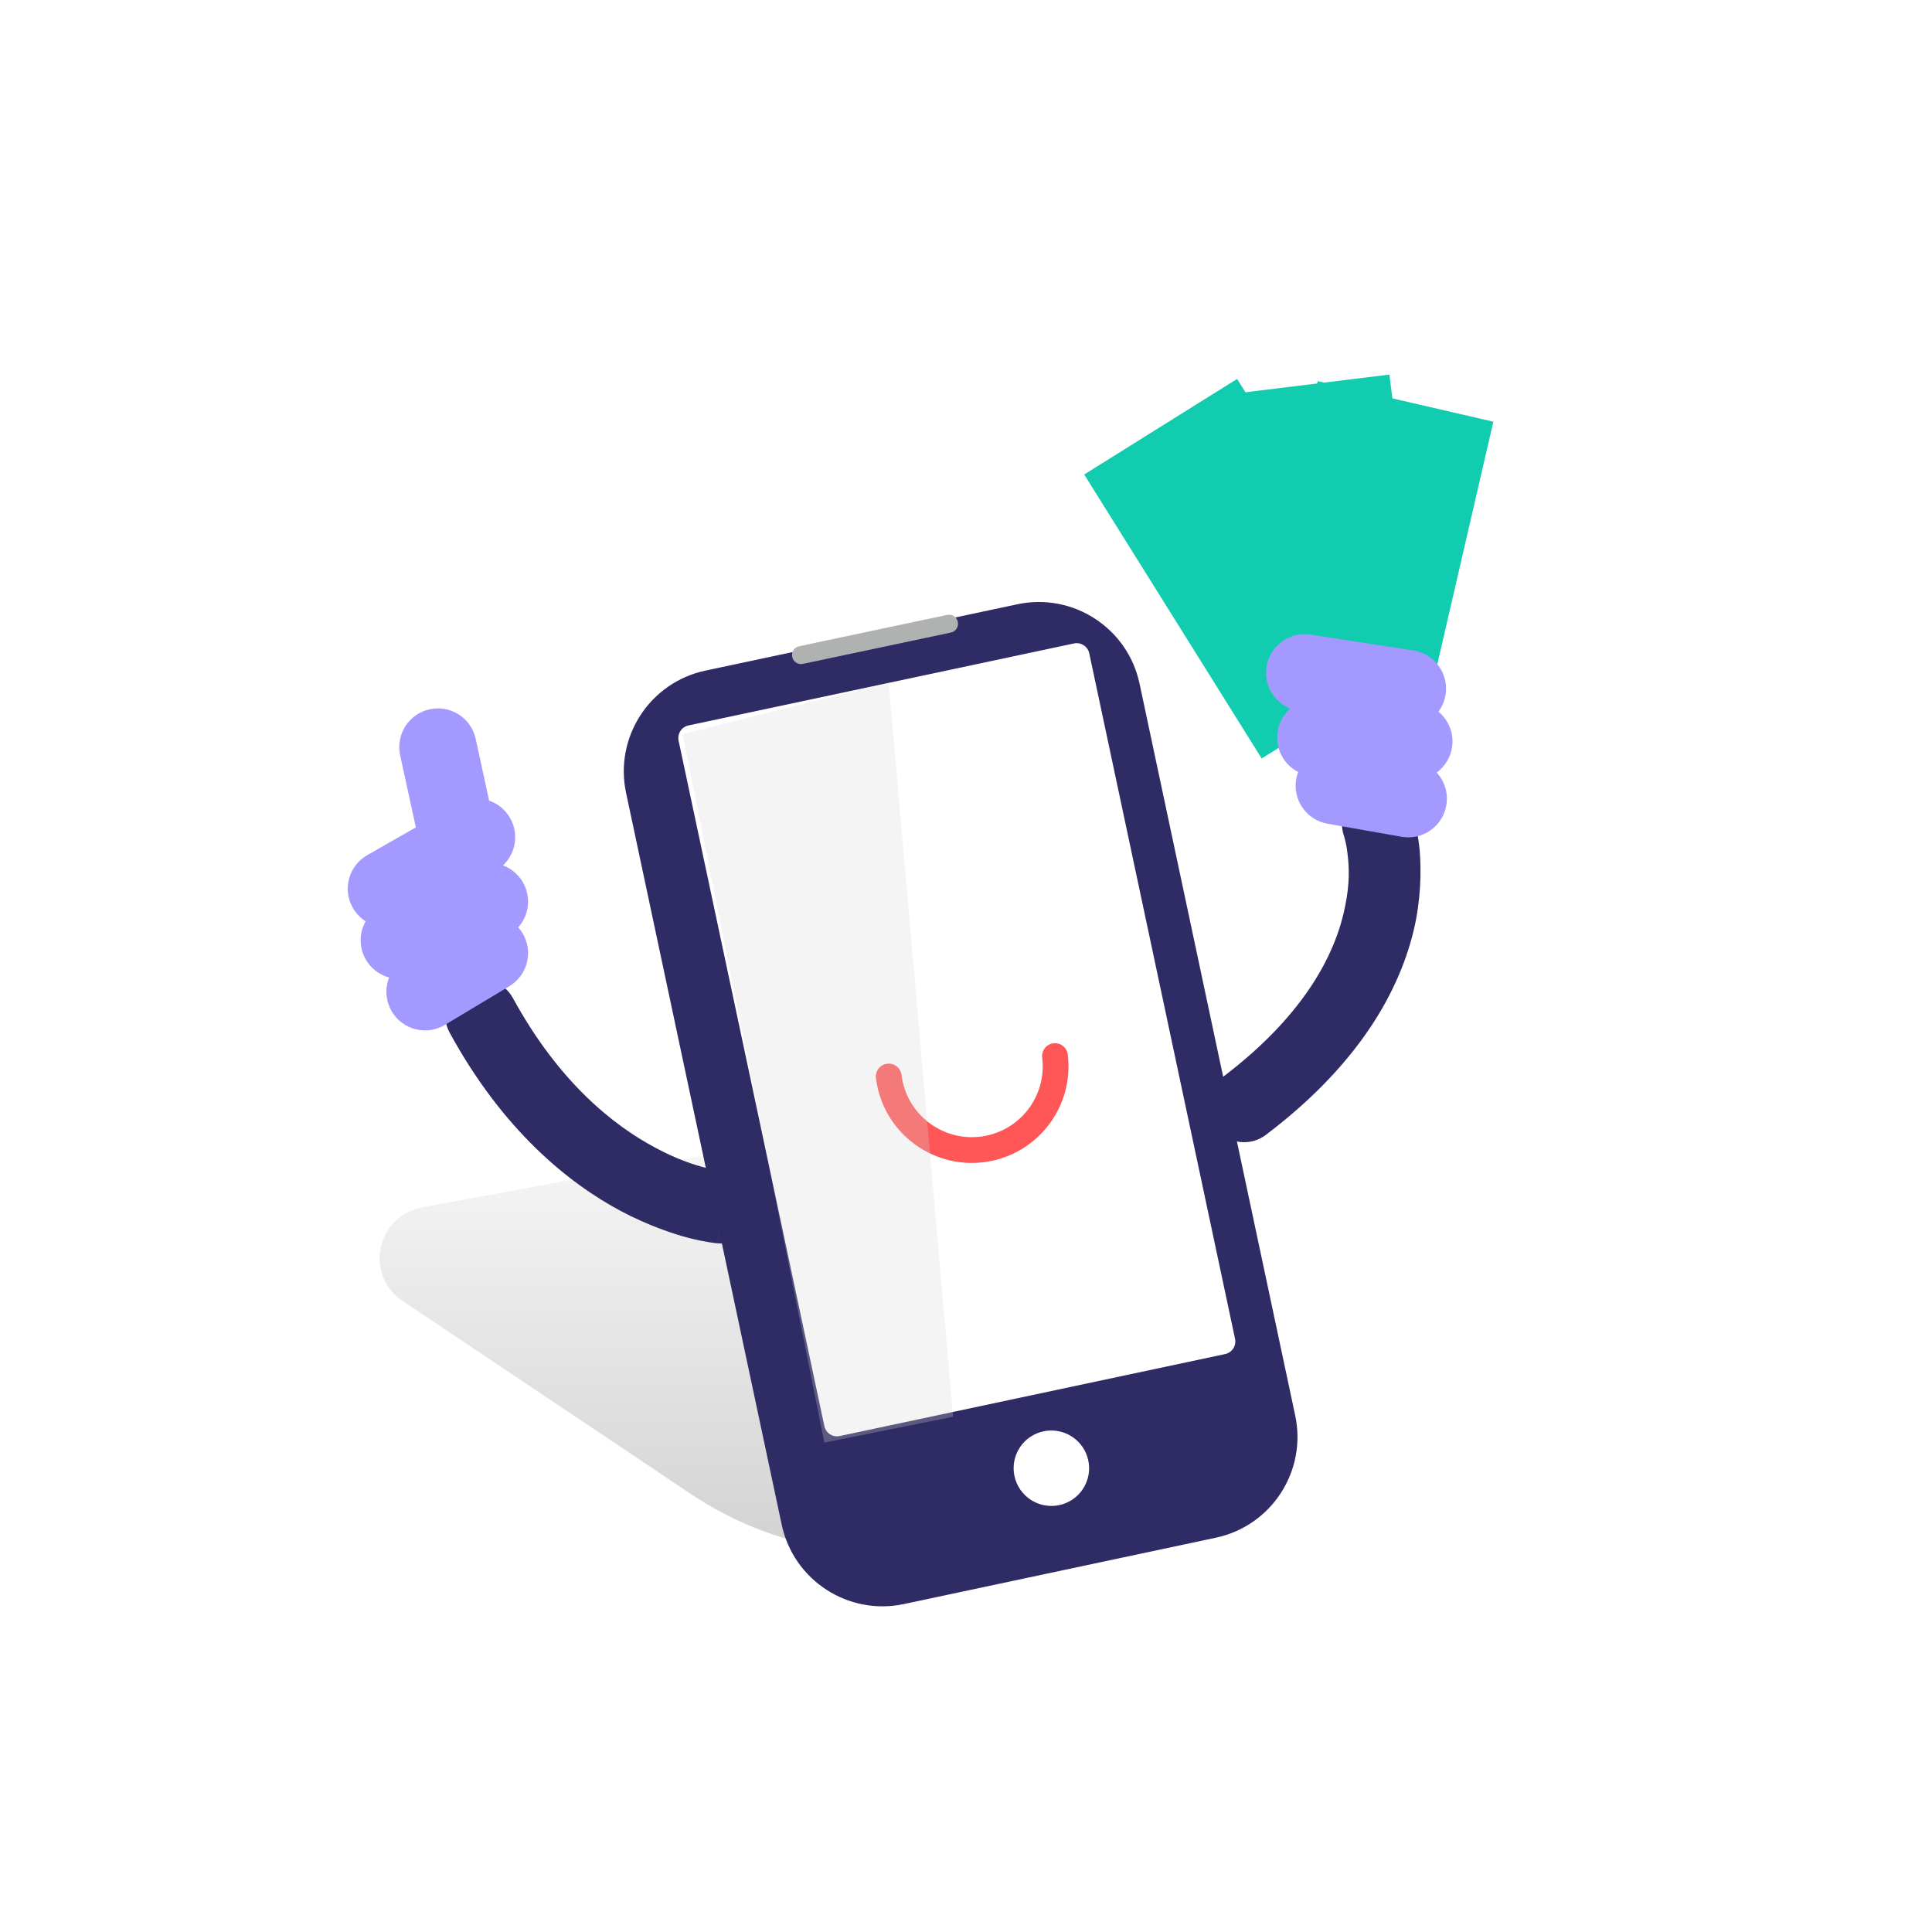 <svg width="150" height="150" viewBox="0 0 150 150" version="1.1" xmlns="http://www.w3.org/2000/svg" xmlns:xlink="http://www.w3.org/1999/xlink">
<title>Mascot_001</title>
<desc>Created using Figma</desc>
<g id="Canvas" transform="translate(-750 -5312)">
<clipPath id="clip-0" clip-rule="evenodd">
<path d="M 750 5312L 900 5312L 900 5462L 750 5462L 750 5312Z" fill="#FFFFFF"/>
</clipPath>
<g id="Mascot_001" clip-path="url(#clip-0)">
<path d="M 750 5312L 900 5312L 900 5462L 750 5462L 750 5312Z" fill="#FFFFFF"/>
<g id="Group">
<g id="Rectangle 4" opacity="0.178">
<use xlink:href="#path0_fill" transform="translate(779.369 5400.05)" fill="url(#paint0_linear)"/>
</g>
<g id="Group 2">
<g id="Rectangle 5 Copy" filter="url(#filter0_i)">
<use xlink:href="#path1_fill" transform="matrix(0.978 -0.208 0.208 0.978 796.943 5362.73)" fill="#2F2B64"/>
</g>
<g id="Line Copy 8">
<use xlink:href="#path2_stroke" transform="matrix(0.545 -0.839 0.839 0.545 811.808 5362.94)" fill="#B0B1B1"/>
</g>
<g id="Rectangle 6 Copy">
<use xlink:href="#path3_fill" transform="matrix(0.978 -0.208 0.208 0.978 802.478 5368.53)" fill="#FFFFFF"/>
</g>
<g id="Oval 7 Copy">
<use xlink:href="#path4_fill" transform="matrix(0.545 -0.839 0.839 0.545 827.575 5426.85)" fill="#FFFFFF"/>
</g>
</g>
<g id="mascot_mouth_happy">
<g id="Oval">
<use xlink:href="#path5_stroke" transform="matrix(0.993 -0.122 0.122 0.993 819 5395.58)" fill="#FF5657"/>
</g>
</g>
<g id="Page 1">
<g id="Group 3">
<mask id="mask0_outline" mask-type="alpha">
<g id="Clip 2">
<use xlink:href="#path6_fill" transform="matrix(0.974 -0.225 0.225 0.974 813.345 5383.87)" fill="#FFFFFF"/>
</g>
</mask>
<g id="Fill 1" mask="url(#mask0_outline)">
<use xlink:href="#path7_fill" transform="matrix(0.974 -0.225 0.225 0.974 813.345 5383.87)" fill="#2F2564"/>
</g>
</g>
<g id="Group 3">
<mask id="mask1_outline" mask-type="alpha">
<g id="Clip 2">
<use xlink:href="#path6_fill" transform="matrix(0.974 -0.225 0.225 0.974 827.03 5381.03)" fill="#FFFFFF"/>
</g>
</mask>
<g id="Fill 1" mask="url(#mask1_outline)">
<use xlink:href="#path7_fill" transform="matrix(0.974 -0.225 0.225 0.974 827.03 5381.03)" fill="#2F2564"/>
</g>
</g>
</g>
<g id="Path 8">
<use xlink:href="#path8_fill" transform="translate(803 5365)" fill="#D8D8D8" fill-opacity="0.27" style="mix-blend-mode:multiply"/>
</g>
</g>
<g id="mascot_arm_right copy">
<g id="money">
<g id="Group 9">
<g id="Group 10">
<g id="Rectangle 4">
<use xlink:href="#path9_fill" transform="matrix(0.974 0.225 -0.225 0.974 852.307 5341.59)" fill="#12CCAF"/>
<mask id="mask2_outline_ins">
<use xlink:href="#path9_fill" fill="white" transform="matrix(0.974 0.225 -0.225 0.974 852.307 5341.59)"/>
</mask>
<g mask="url(#mask2_outline_ins)">
<use xlink:href="#path10_stroke_2x" transform="matrix(0.974 0.225 -0.225 0.974 852.307 5341.59)" fill="#FFFFFF"/>
</g>
</g>
<g id="Rectangle 4">
<use xlink:href="#path9_fill" transform="matrix(0.993 -0.122 0.122 0.993 843.973 5342.79)" fill="#12CCAF"/>
<mask id="mask3_outline_ins">
<use xlink:href="#path9_fill" fill="white" transform="matrix(0.993 -0.122 0.122 0.993 843.973 5342.79)"/>
</mask>
<g mask="url(#mask3_outline_ins)">
<use xlink:href="#path10_stroke_2x" transform="matrix(0.993 -0.122 0.122 0.993 843.973 5342.79)" fill="#FFFFFF"/>
</g>
</g>
<g id="Rectangle 4">
<use xlink:href="#path9_fill" transform="matrix(0.848 -0.53 0.53 0.848 834.177 5348.84)" fill="#12CCAF"/>
<mask id="mask4_outline_ins">
<use xlink:href="#path9_fill" fill="white" transform="matrix(0.848 -0.53 0.53 0.848 834.177 5348.84)"/>
</mask>
<g mask="url(#mask4_outline_ins)">
<use xlink:href="#path10_stroke_2x" transform="matrix(0.848 -0.53 0.53 0.848 834.177 5348.84)" fill="#FFFFFF"/>
</g>
</g>
</g>
</g>
</g>
<g id="Group 4">
<g id="Path 2">
<use xlink:href="#path11_stroke" transform="matrix(0.731 -0.682 0.682 0.731 840.513 5391.37)" fill="#2F2B64"/>
</g>
<g id="Group 5">
<g id="Line">
<use xlink:href="#path12_stroke" transform="matrix(-0.934 0.358 0.358 0.934 857.838 5361.73)" fill="#A499FF"/>
</g>
<g id="Line Copy">
<use xlink:href="#path13_stroke" transform="matrix(-0.934 0.358 0.358 0.934 858.697 5366.76)" fill="#A499FF"/>
</g>
<g id="Line Copy 2">
<use xlink:href="#path14_stroke" transform="matrix(-0.934 0.358 0.358 0.934 858.263 5371.21)" fill="#A499FF"/>
</g>
</g>
</g>
</g>
<g id="mascot_arm_left">
<g id="Group 4">
<g id="Path 2">
<use xlink:href="#path15_stroke" transform="matrix(0.731 -0.682 0.682 0.731 786.343 5391.78)" fill="#2F2B64"/>
</g>
<g id="Group 5">
<g id="Line">
<use xlink:href="#path12_stroke" transform="translate(780 5377)" fill="#A499FF"/>
</g>
<g id="Line Copy">
<use xlink:href="#path13_stroke" transform="translate(781 5382)" fill="#A499FF"/>
</g>
<g id="Line Copy">
<use xlink:href="#path16_stroke" transform="translate(784 5370)" fill="#A499FF"/>
</g>
<g id="Line Copy 2">
<use xlink:href="#path14_stroke" transform="translate(783 5386)" fill="#A499FF"/>
</g>
</g>
</g>
</g>
</g>
</g>
<defs>
<filter id="filter0_i" filterUnits="userSpaceOnUse" x="795" y="5355" width="59" height="82" color-interpolation-filters="sRGB">
<feFlood flood-opacity="0" result="BackgroundImageFix"/>
<feBlend mode="normal" in="SourceGraphic" in2="BackgroundImageFix" result="shape"/>
<feColorMatrix in="SourceAlpha" type="matrix" values="0 0 0 0 0 0 0 0 0 0 0 0 0 0 0 0 0 0 255 0" result="hardAlpha"/>
<feOffset dx="0" dy="3"/>
<feGaussianBlur stdDeviation="1.5"/>
<feComposite in2="hardAlpha" operator="arithmetic" k2="-1" k3="1"/>
<feColorMatrix type="matrix" values="0 0 0 0 0 0 0 0 0 0 0 0 0 0 0 0 0 0 0.065 0"/>
<feBlend mode="normal" in2="shape" result="effect1_innerShadow"/>
</filter>
<linearGradient id="paint0_linear" x1="0" y1="0" x2="1" y2="0" gradientUnits="userSpaceOnUse" gradientTransform="matrix(-0.013 39.404 -80.714 -0.006 49.666 -6.88)">
<stop offset="0" stop-color="#FFFFFF"/>
<stop offset="0.637" stop-color="#5D5D5D"/>
<stop offset="0.637" stop-color="#5D5D5D"/>
<stop offset="1"/>
</linearGradient>
<path id="path0_fill" fill-rule="evenodd" d="M 1.884 12.954C -1.098 10.957 -0.145 6.346 3.385 5.696L 33.959 0.064C 34.972 -0.122 36.018 0.089 36.879 0.654L 64.473 18.769C 68.155 21.186 67.14 26.837 62.848 27.822L 45.357 31.837C 38.102 33.502 30.481 32.099 24.296 27.958L 1.884 12.954Z"/>
<path id="path1_fill" fill-rule="evenodd" d="M 0 8C 0 3.582 3.582 0 8 0L 32.764 0C 37.182 0 40.764 3.582 40.764 8L 40.764 66.102C 40.764 70.52 37.182 74.102 32.764 74.102L 8 74.102C 3.582 74.102 0 70.52 0 66.102L 0 8Z"/>
<path id="path2_stroke" d="M 8.078 9.079C 8.351 9.352 8.794 9.353 9.067 9.079C 9.341 8.806 9.341 8.363 9.068 8.089L 8.078 9.079ZM 0.772 -0.218C 0.499 -0.491 0.055 -0.492 -0.218 -0.218C -0.492 0.055 -0.492 0.498 -0.219 0.772L 0.772 -0.218ZM 9.068 8.089L 0.772 -0.218L -0.219 0.772L 8.078 9.079L 9.068 8.089Z"/>
<path id="path3_fill" fill-rule="evenodd" d="M 0 1C 0 0.448 0.448 0 1 0L 31.602 0C 32.155 0 32.602 0.448 32.602 1L 32.602 55.414C 32.602 55.966 32.155 56.414 31.602 56.414L 1 56.414C 0.448 56.414 0 55.966 0 55.414L 0 1Z"/>
<path id="path4_fill" fill-rule="evenodd" d="M 2.926 5.86C 4.542 5.86 5.852 4.548 5.852 2.93C 5.852 1.312 4.542 0 2.926 0C 1.31 0 0 1.312 0 2.93C 0 4.548 1.31 5.86 2.926 5.86Z"/>
<path id="path5_stroke" d="M 1 0C 1 -0.552 0.552 -1 0 -1C -0.552 -1 -1 -0.552 -1 0L 1 0ZM 14 0C 14 -0.552 13.552 -1 13 -1C 12.448 -1 12 -0.552 12 0L 14 0ZM -1 0C -1 4.142 2.358 7.5 6.5 7.5L 6.5 5.5C 3.462 5.5 1 3.038 1 0L -1 0ZM 6.5 7.5C 10.642 7.5 14 4.142 14 0L 12 0C 12 3.038 9.538 5.5 6.5 5.5L 6.5 7.5Z"/>
<path id="path6_fill" fill-rule="evenodd" d="M 0 5.519L 0 0L 3.94 0L 3.94 5.519L 0 5.519Z"/>
<path id="path7_fill" fill-rule="evenodd" d="M 1.99 0L 1.95 0C 0.873 0 0 0.888 0 1.984L 0 3.535C 0 4.63 0.873 5.519 1.95 5.519L 1.99 5.519C 3.067 5.519 3.94 4.63 3.94 3.535L 3.94 1.984C 3.94 0.888 3.067 0 1.99 0Z"/>
<path id="path8_fill" fill-rule="evenodd" d="M 16 0L 21 57L 11 59L 0 4L 16 0Z"/>
<path id="path9_fill" fill-rule="evenodd" d="M 0 0L 14 0L 14 26L 0 26L 0 0Z"/>
<path id="path10_stroke_2x" d="M 0 0L 0 -1L -1 -1L -1 0L 0 0ZM 14 0L 15 0L 15 -1L 14 -1L 14 0ZM 14 26L 14 27L 15 27L 15 26L 14 26ZM 0 26L -1 26L -1 27L 0 27L 0 26ZM 0 1L 14 1L 14 -1L 0 -1L 0 1ZM 13 0L 13 26L 15 26L 15 0L 13 0ZM 14 25L 0 25L 0 27L 14 27L 14 25ZM 1 26L 1 0L -1 0L -1 26L 1 26Z"/>
<path id="path11_stroke" d="M 25.121 1.094C 25.725 -0.329 25.061 -1.973 23.638 -2.577C 22.215 -3.182 20.571 -2.518 19.966 -1.094L 25.121 1.094ZM 0.288 6.124C -1.25 5.965 -2.626 7.083 -2.785 8.621C -2.944 10.159 -1.826 11.535 -0.288 11.694L 0.288 6.124ZM 22.544 0C 19.966 -1.094 19.967 -1.096 19.968 -1.098C 19.968 -1.098 19.969 -1.1 19.969 -1.101C 19.969 -1.1 19.973 -1.109 19.972 -1.107C 19.971 -1.106 19.977 -1.119 19.976 -1.116C 19.976 -1.117 19.979 -1.124 19.979 -1.124C 19.984 -1.134 19.976 -1.115 19.967 -1.097C 19.939 -1.041 19.915 -0.992 19.859 -0.891C 19.726 -0.648 19.567 -0.381 19.28 0.012C 18.651 0.886 17.821 1.851 16.367 2.885C 13.582 4.907 8.646 6.988 0.288 6.124L -0.288 11.694C 9.325 12.688 15.662 10.316 19.656 7.418C 21.591 5.992 23.027 4.381 23.817 3.295C 24.239 2.707 24.578 2.147 24.765 1.81C 24.869 1.62 24.961 1.438 25.009 1.338C 25.038 1.278 25.067 1.216 25.081 1.186C 25.09 1.165 25.1 1.142 25.105 1.132C 25.108 1.124 25.112 1.115 25.114 1.111C 25.115 1.108 25.117 1.104 25.118 1.102C 25.118 1.101 25.119 1.099 25.119 1.098C 25.12 1.096 25.121 1.094 22.544 0Z"/>
<path id="path12_stroke" d="M 8.488 2.605C 9.927 1.783 10.427 -0.05 9.605 -1.488C 8.783 -2.927 6.95 -3.427 5.512 -2.605L 8.488 2.605ZM -1.488 1.395C -2.927 2.217 -3.427 4.05 -2.605 5.488C -1.783 6.927 0.05 7.427 1.488 6.605L -1.488 1.395ZM 5.512 -2.605L -1.488 1.395L 1.488 6.605L 8.488 2.605L 5.512 -2.605Z"/>
<path id="path13_stroke" d="M 8.182 2.757C 9.705 2.105 10.41 0.341 9.757 -1.182C 9.105 -2.705 7.341 -3.41 5.818 -2.757L 8.182 2.757ZM -1.182 0.243C -2.705 0.895 -3.41 2.659 -2.757 4.182C -2.105 5.705 -0.341 6.41 1.182 5.757L -1.182 0.243ZM 5.818 -2.757L -1.182 0.243L 1.182 5.757L 8.182 2.757L 5.818 -2.757Z"/>
<path id="path14_stroke" d="M 6.543 2.572C 7.964 1.72 8.425 -0.123 7.572 -1.543C 6.72 -2.964 4.877 -3.425 3.457 -2.572L 6.543 2.572ZM -1.543 0.428C -2.964 1.28 -3.425 3.123 -2.572 4.543C -1.72 5.964 0.123 6.425 1.543 5.572L -1.543 0.428ZM 3.457 -2.572L -1.543 0.428L 1.543 5.572L 6.543 2.572L 3.457 -2.572Z"/>
<path id="path15_stroke" d="M 2.775 25.511C 3.824 26.647 5.596 26.717 6.732 25.668C 7.868 24.618 7.938 22.847 6.888 21.711L 2.775 25.511ZM 4.108 0.696C 4.493 -0.802 3.59 -2.328 2.092 -2.712C 0.594 -3.096 -0.932 -2.194 -1.316 -0.696L 4.108 0.696ZM 4.832 23.611C 6.888 21.711 6.89 21.712 6.891 21.713C 6.891 21.714 6.892 21.715 6.893 21.715C 6.892 21.715 6.897 21.721 6.896 21.719C 6.896 21.719 6.903 21.727 6.902 21.725C 6.902 21.726 6.905 21.729 6.904 21.728C 6.896 21.719 6.895 21.717 6.88 21.701C 6.84 21.653 6.8 21.605 6.728 21.512C 6.558 21.296 6.363 21.03 6.096 20.609C 5.515 19.698 4.861 18.5 4.265 16.735C 3.076 13.273 2.253 7.928 4.108 0.696L -1.316 -0.696C -3.454 7.641 -2.56 14.101 -1.032 18.553C -0.27 20.744 0.684 22.53 1.371 23.613C 1.738 24.189 2.092 24.673 2.313 24.957C 2.436 25.115 2.552 25.255 2.618 25.333C 2.657 25.379 2.697 25.424 2.717 25.447C 2.73 25.461 2.745 25.477 2.751 25.485C 2.756 25.49 2.762 25.497 2.765 25.499C 2.767 25.502 2.769 25.504 2.77 25.506C 2.771 25.506 2.772 25.508 2.773 25.508C 2.774 25.509 2.775 25.511 4.832 23.611Z"/>
<path id="path16_stroke" d="M -0.432 12.137C -0.08 13.756 1.518 14.784 3.137 14.431C 4.756 14.08 5.783 12.482 5.432 10.863L -0.432 12.137ZM 2.932 -0.637C 2.58 -2.256 0.982 -3.283 -0.637 -2.932C -2.256 -2.58 -3.283 -0.982 -2.932 0.637L 2.932 -0.637ZM 5.432 10.863L 2.932 -0.637L -2.932 0.637L -0.432 12.137L 5.432 10.863Z"/>
</defs>
</svg>
